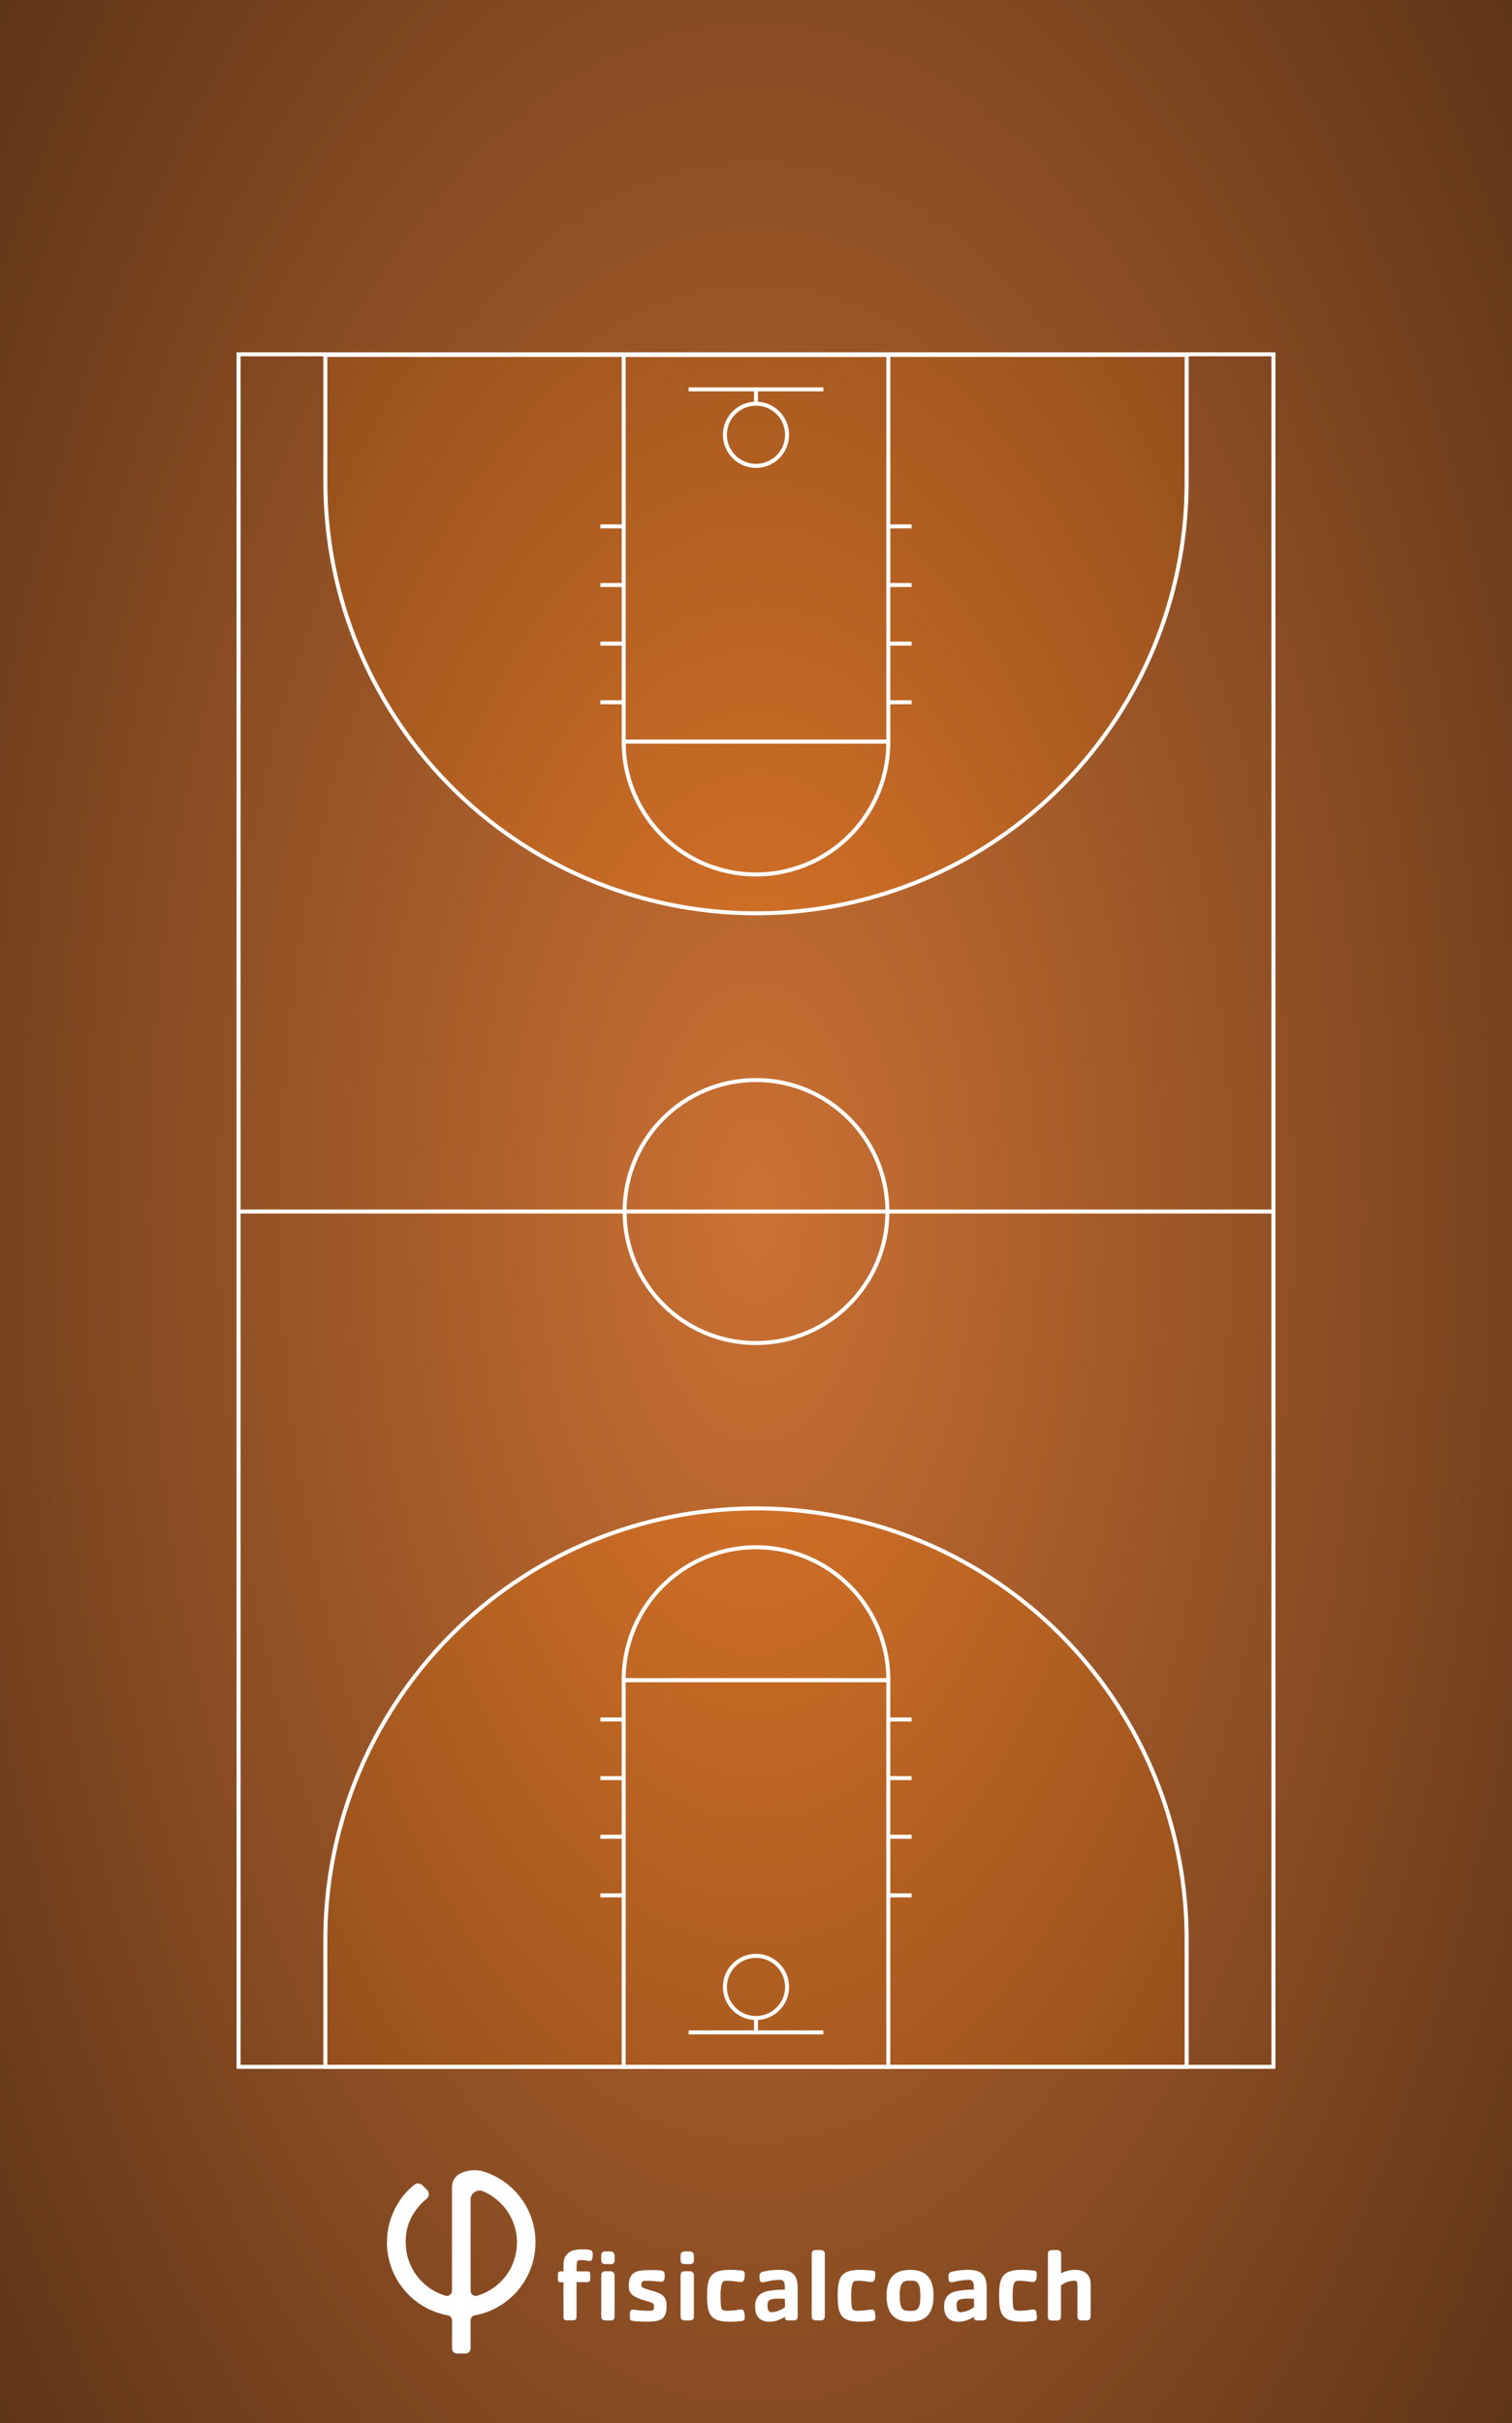 <svg xmlns="http://www.w3.org/2000/svg" xmlns:xlink="http://www.w3.org/1999/xlink" viewBox="0 0 756 1210.91"><defs><style>.cls-1{isolation:isolate;}.cls-2{fill:#cc7133;}.cls-3{fill:#e0782a;}.cls-4{fill:url(#Degradado_sin_nombre_15);}.cls-5{mix-blend-mode:lighten;}.cls-6{fill:#fff;}.cls-7{fill:none;stroke:#fff;stroke-miterlimit:10;stroke-width:2px;}</style><radialGradient id="Degradado_sin_nombre_15" cx="378" cy="605.46" r="546.83" gradientTransform="translate(0 -574.68) scale(1 1.95)" gradientUnits="userSpaceOnUse"><stop offset="0" stop-opacity="0"/><stop offset="1" stop-opacity="0.6"/></radialGradient></defs><g class="cls-1"><g id="Suelo"><rect class="cls-2" width="756" height="1210.91"/><path class="cls-3" d="M378,177.36h0A215.32,215.32,0,0,1,593.32,392.67v63.72a0,0,0,0,1,0,0H162.68a0,0,0,0,1,0,0V392.67A215.32,215.32,0,0,1,378,177.36Z" transform="translate(756 633.74) rotate(180)"/><path class="cls-3" d="M378,753.79h0A215.32,215.32,0,0,1,593.32,969.1v63.72a0,0,0,0,1,0,0H162.68a0,0,0,0,1,0,0V969.1A215.32,215.32,0,0,1,378,753.79Z"/><rect class="cls-4" width="756" height="1210.91"/><g id="Capa_2" data-name="Capa 2" class="cls-5"><g id="Capa_1-2" data-name="Capa 1-2"><path class="cls-6" d="M230.44,1086a7.45,7.45,0,0,0-4.45,6.81h0v51.9a2.57,2.57,0,0,1-2.58,2.57,2.43,2.43,0,0,1-.75-.11,27.75,27.75,0,0,1-19.78-26.56V1119c0-.29,0-.57.06-.86v-.23q.1-1.11.3-2.22l0-.24c.06-.32.12-.64.19-1a.75.75,0,0,0,0-.16c.18-.74.38-1.48.61-2.22l.05-.15c.11-.35.23-.69.36-1h0c.28-.74.58-1.48.9-2.14l.06-.12c.34-.7.69-1.38,1.08-2v0c.18-.3.36-.6.55-.89l.12-.18c.17-.27.36-.55.54-.81l.08-.11c.21-.29.41-.58.63-.86l.2-.25a30.79,30.79,0,0,1,3.08-3.38c.47-.44,1-.85,1.48-1.24a3.09,3.09,0,0,0,.59-4.34,2.61,2.61,0,0,0-.27-.31l-2.27-2.27a3.09,3.09,0,0,0-4.12-.22,37.4,37.4,0,0,0-4.82,4.68h0l-.06.06c-.33.39-.64.74-.95,1.17h0c-.31.38-.6.75-.88,1.15l-.14.2c-.46.79-1,1.62-1.52,2.49l-.13.23c-.51.85-1,1.72-1.41,2.62l-.13.26c-.19.4-.38.82-.56,1.23l-.07.1c-.2.45-.38.91-.55,1.37l-.11.29c-.15.41-.3.82-.44,1.24l-.07.2c-.14.46-.29.94-.43,1.41l-.06.27c-.11.41-.22.81-.32,1.22a1.09,1.09,0,0,1-.08.31c-.1.48-.2,1-.29,1.49v.2c-.1.42-.17.89-.23,1.29a3.48,3.48,0,0,1-.05.36c-.07.5-.13,1-.17,1.49a.43.43,0,0,0,0,.16c-.05.45-.08.9-.1,1.36v1.93h-.07A37.12,37.12,0,0,0,223.88,1157a2.6,2.6,0,0,1,2.14,2.54v14a2.58,2.58,0,0,0,2.56,2.58h4.14a2.59,2.59,0,0,0,2.58-2.58h0v-14a2.57,2.57,0,0,1,2.07-2.5,37,37,0,0,0,19.5-10.26,37.1,37.1,0,0,0-7.42-58.23,38,38,0,0,0-7.57-3.38A16.09,16.09,0,0,0,230.44,1086Zm25.31,46.67a27.8,27.8,0,0,1-17.15,14.53,2.57,2.57,0,0,1-3.2-1.73,2.64,2.64,0,0,1-.1-.74v-45.62a4.46,4.46,0,0,1,6.14-4.1,27.75,27.75,0,0,1,14.89,36.31c-.18.44-.38.87-.58,1.3Z"/><path class="cls-6" d="M294.86,1129.88a13.68,13.68,0,0,1-1.9-.31,20,20,0,0,0-2.45-.15c-.56,0-1.48,0-1.84.51-.51.77-.36,4.3-.36,5.11h5.11c1.13,0,1.69.21,1.69,1.44v2c0,1.48-.36,1.94-1.84,1.94h-5v16.78c0,1.33-.2,2.3-1.79,2.3h-3.22c-1.38,0-1.53-.82-1.53-2v-17h-1.54c-1.12,0-1.23-.86-1.23-1.79v-2.21c0-1.79,1.44-1.44,2.77-1.44v-2c0-2.15,0-4.24,1.32-6,2.1-2.87,5.53-3,8.8-3,1,0,3.58,0,4.24,1a1.89,1.89,0,0,1,.26,1.07v.36C296.39,1127.47,296.39,1129.88,294.86,1129.88Zm10.48,1.53h-2c-1.84,0-2.71-.25-2.71-2.3v-1.79c0-1.63.67-2.25,2.25-2.25h2.41a2,2,0,0,1,2,2,2.45,2.45,0,0,1,0,.27v1.79c.09,1.43-.37,2.3-2,2.3Zm0,28.13h-2c-1.84,0-2.71-.26-2.71-2.3v-20c0-1.63.67-2.25,2.25-2.25h2.41a2,2,0,0,1,2,2,2.45,2.45,0,0,1,0,.27v20c.09,1.43-.37,2.3-2,2.3Z"/><path class="cls-6" d="M323.69,1160.15a49.66,49.66,0,0,1-7.31-.36c-1.53-.2-1.43-.92-1.43-2.35v-.92c0-1.12.1-2.35,1.48-2.35a23.79,23.79,0,0,1,2.66.3c1.74.16,3.53.26,5.32.26s2.56,0,2.56-1.89a2.74,2.74,0,0,0-.31-1.69c-.41-.51-4.91-1.74-5.73-2-1-.35-2-.74-2.91-1.18-2.66-1.33-3.63-2.81-3.63-5.78,0-7.87,5.31-7.77,11.6-7.77,1.28,0,2.51,0,3.79.1,1.84.16,2.55.51,2.55,2.51,0,1.48.11,3.17-1.89,3.17-.87,0-1.79-.16-2.66-.21a34.9,34.9,0,0,0-4.09-.2c-1.94,0-3-.26-3,2a1.55,1.55,0,0,0,.25,1c.51.71,5.37,2,6.45,2.35,4,1.33,5.88,2.66,5.88,7.16C333.31,1159.23,330,1160.15,323.69,1160.15Z"/><path class="cls-6" d="M344.91,1131.41H343c-1.84,0-2.71-.25-2.71-2.3v-1.79c0-1.63.66-2.25,2.25-2.25h2.4a2,2,0,0,1,2,2,2.45,2.45,0,0,1,0,.27v1.79C347,1130.54,346.5,1131.41,344.91,1131.41Zm0,28.13H343c-1.84,0-2.71-.26-2.71-2.3v-20c0-1.63.66-2.25,2.25-2.25h2.4a2,2,0,0,1,2,2,2.45,2.45,0,0,1,0,.27v20C347,1158.67,346.5,1159.54,344.91,1159.54Z"/><path class="cls-6" d="M369.57,1160c-1.44.14-2.9.2-4.35.2-10,0-11.66-3.42-11.66-12.93s1.69-13,11.66-13a39.51,39.51,0,0,1,4.35.25c1.53.16,2.81,0,2.81,1.74v.1c0,1.28,0,4-1.84,4a15.64,15.64,0,0,1-2.05-.2,35.06,35.06,0,0,0-4.8-.41c-2.15,0-2.56.41-3,2.4a24.36,24.36,0,0,0-.41,5.12,40.15,40.15,0,0,0,.2,4.9c.21,2.3,1,2.56,3.23,2.56a39.5,39.5,0,0,0,4.85-.41,12.21,12.21,0,0,1,2-.2,1.37,1.37,0,0,1,1.22.51c.41.41.62,2.86.62,3.48C372.37,1159.9,371.14,1159.79,369.57,1160Z"/><path class="cls-6" d="M396.81,1159.54h-2.87c-1.17,0-1.48-.77-1.48-1.84a13.93,13.93,0,0,1-7.56,2.5c-5,0-7.32-2.71-7.32-7.62,0-5.57,3.33-7.46,8.34-8a42.7,42.7,0,0,1,6.49-.41c0-2.05.31-4.91-2.56-4.91a32.14,32.14,0,0,0-7.36,1.07,5.59,5.59,0,0,1-1.23.15c-1.78,0-1.48-1.79-1.48-3.06a1.88,1.88,0,0,1,1.43-2.15,34.88,34.88,0,0,1,8.39-1c2.45,0,5.57.41,7.31,2.35,2,2.25,1.94,5.42,1.94,8.28v12.43C398.85,1158.82,398.34,1159.54,396.81,1159.54Zm-4.35-10.79c-.82,0-1.68-.1-2.5-.1a21.7,21.7,0,0,0-3.22.15c-2.15.31-3,1-3,3.22,0,1.23.2,3.43,1.89,3.43a11.72,11.72,0,0,0,6.85-2.56Z"/><path class="cls-6" d="M410.36,1159.54h-1.79c-1.84,0-2.71-.26-2.71-2.3v-30.68c0-1.64.66-2.2,2.25-2.2h2.3a1.94,1.94,0,0,1,2,1.86,2,2,0,0,1,0,.34v30.68C412.35,1158.67,411.94,1159.54,410.36,1159.54Z"/><path class="cls-6" d="M434.85,1160c-1.44.14-2.9.2-4.35.2-10,0-11.65-3.42-11.65-12.93s1.68-13,11.65-13a39.51,39.51,0,0,1,4.35.25c1.53.16,2.81,0,2.81,1.74v.1c0,1.28,0,4-1.84,4a14.89,14.89,0,0,1-2-.2,36.87,36.87,0,0,0-4.81-.41c-2.15,0-2.56.41-3,2.4a25,25,0,0,0-.41,5.12c0,1.63.06,3.27.21,4.9.2,2.3,1,2.56,3.22,2.56a39.49,39.49,0,0,0,4.86-.41,12.21,12.21,0,0,1,2-.2,1.39,1.39,0,0,1,1.23.51c.41.41.61,2.86.61,3.48C437.66,1159.9,436.44,1159.79,434.85,1160Z"/><path class="cls-6" d="M455.05,1160.2c-8.54,0-11.76-4.91-11.76-12.93s3.17-13,11.76-13,11.71,4.91,11.71,13S463.64,1160.2,455.05,1160.2Zm4.19-18.87c-.92-1.68-2.46-1.63-4.19-1.63s-3.28,0-4.2,1.63-1,4.15-1,5.94.1,4.34,1,5.93,2.51,1.58,4.2,1.58,3.27,0,4.19-1.58.92-4.2.92-5.93S460.11,1142.92,459.24,1141.33Z"/><path class="cls-6" d="M491.3,1159.54h-2.87c-1.17,0-1.48-.77-1.48-1.84a14,14,0,0,1-7.57,2.5c-5,0-7.31-2.71-7.31-7.62,0-5.57,3.33-7.46,8.34-8a42.7,42.7,0,0,1,6.49-.41c0-2.05.31-4.91-2.56-4.91a32.14,32.14,0,0,0-7.36,1.07,5.59,5.59,0,0,1-1.23.15c-1.79,0-1.48-1.79-1.48-3.06a1.88,1.88,0,0,1,1.43-2.15,34.88,34.88,0,0,1,8.39-1c2.45,0,5.57.41,7.31,2.35,2,2.25,1.94,5.42,1.94,8.28v12.43C493.34,1158.82,492.83,1159.54,491.3,1159.54ZM487,1148.75c-.82,0-1.69-.1-2.5-.1a21.7,21.7,0,0,0-3.22.15c-2.15.31-3,1-3,3.22,0,1.23.2,3.43,1.89,3.43a11.72,11.72,0,0,0,6.85-2.56Z"/><path class="cls-6" d="M515.57,1160c-1.44.14-2.9.2-4.35.2-10,0-11.66-3.42-11.66-12.93s1.69-13,11.66-13a39.51,39.51,0,0,1,4.35.25c1.53.16,2.81,0,2.81,1.74v.1c0,1.28,0,4-1.84,4a15.64,15.64,0,0,1-2-.2,35.21,35.21,0,0,0-4.81-.41c-2.14,0-2.55.41-3,2.4a24.36,24.36,0,0,0-.41,5.12c0,1.63.05,3.27.2,4.9.21,2.3,1,2.56,3.22,2.56a39.49,39.49,0,0,0,4.86-.41,12.21,12.21,0,0,1,2-.2,1.4,1.4,0,0,1,1.22.51c.41.41.62,2.86.62,3.48C518.4,1159.9,517.17,1159.79,515.57,1160Z"/><path class="cls-6" d="M543.3,1159.54h-2.73c-1.48,0-1.84-1-1.84-2.3v-13.09c0-.72.1-3.53-.36-4a2.12,2.12,0,0,0-1.64-.41,11,11,0,0,0-6.23,2.35v15.19c0,1.43-.41,2.3-2,2.3h-2.71c-1.38,0-1.84-.77-1.84-2v-31c0-1.64.66-2.2,2.25-2.2h2.37a1.94,1.94,0,0,1,2,1.86,2,2,0,0,1,0,.34V1136a16,16,0,0,1,6.9-1.74c4.75,0,7.87,2.35,7.87,7.26v15.7C545.29,1158.67,544.88,1159.54,543.3,1159.54Z"/></g></g></g><g id="Lineas"><rect class="cls-7" x="119.29" y="177.05" width="517.42" height="855.77"/><line class="cls-7" x1="119.29" y1="605.42" x2="636.71" y2="605.42"/><circle class="cls-7" cx="378" cy="605.42" r="65.71"/><path class="cls-7" d="M378,753.79h0A215.32,215.32,0,0,1,593.32,969.1v63.72a0,0,0,0,1,0,0H162.68a0,0,0,0,1,0,0V969.1A215.32,215.32,0,0,1,378,753.79Z"/><rect class="cls-7" x="311.84" y="839.6" width="132.31" height="193.22"/><path class="cls-7" d="M378,773.2h0a66.16,66.16,0,0,1,66.16,66.16v.24a0,0,0,0,1,0,0H311.84a0,0,0,0,1,0,0v-.24A66.16,66.16,0,0,1,378,773.2Z"/><line class="cls-7" x1="300.17" y1="859.25" x2="311.84" y2="859.25"/><line class="cls-7" x1="300.17" y1="888.54" x2="311.84" y2="888.54"/><line class="cls-7" x1="300.17" y1="917.84" x2="311.84" y2="917.84"/><line class="cls-7" x1="300.17" y1="947.13" x2="311.84" y2="947.13"/><line class="cls-7" x1="444.16" y1="859.25" x2="455.83" y2="859.25"/><line class="cls-7" x1="444.16" y1="888.54" x2="455.83" y2="888.54"/><line class="cls-7" x1="444.16" y1="917.84" x2="455.83" y2="917.84"/><line class="cls-7" x1="444.16" y1="947.13" x2="455.83" y2="947.13"/><line class="cls-7" x1="344.31" y1="1015.61" x2="411.69" y2="1015.61"/><circle class="cls-7" cx="378" cy="992.91" r="15.54"/><line class="cls-7" x1="378" y1="1016.34" x2="378" y2="1008.45"/><path class="cls-7" d="M378,177.36h0A215.32,215.32,0,0,1,593.32,392.67v63.72a0,0,0,0,1,0,0H162.68a0,0,0,0,1,0,0V392.67A215.32,215.32,0,0,1,378,177.36Z" transform="translate(756 633.74) rotate(180)"/><rect class="cls-7" x="311.84" y="177.36" width="132.31" height="193.22" transform="translate(756 547.93) rotate(180)"/><path class="cls-7" d="M378,370.58h0a66.16,66.16,0,0,1,66.16,66.16V437a0,0,0,0,1,0,0H311.84a0,0,0,0,1,0,0v-.24A66.16,66.16,0,0,1,378,370.58Z" transform="translate(756 807.56) rotate(180)"/><line class="cls-7" x1="455.83" y1="350.93" x2="444.16" y2="350.93"/><line class="cls-7" x1="455.83" y1="321.63" x2="444.16" y2="321.63"/><line class="cls-7" x1="455.83" y1="292.34" x2="444.16" y2="292.34"/><line class="cls-7" x1="455.83" y1="263.04" x2="444.16" y2="263.04"/><line class="cls-7" x1="311.84" y1="350.93" x2="300.17" y2="350.93"/><line class="cls-7" x1="311.84" y1="321.63" x2="300.17" y2="321.63"/><line class="cls-7" x1="311.84" y1="292.34" x2="300.17" y2="292.34"/><line class="cls-7" x1="311.84" y1="263.04" x2="300.17" y2="263.04"/><line class="cls-7" x1="411.69" y1="194.57" x2="344.31" y2="194.57"/><circle class="cls-7" cx="378" cy="217.27" r="15.54"/><line class="cls-7" x1="378" y1="193.83" x2="378" y2="201.73"/></g></g></svg>